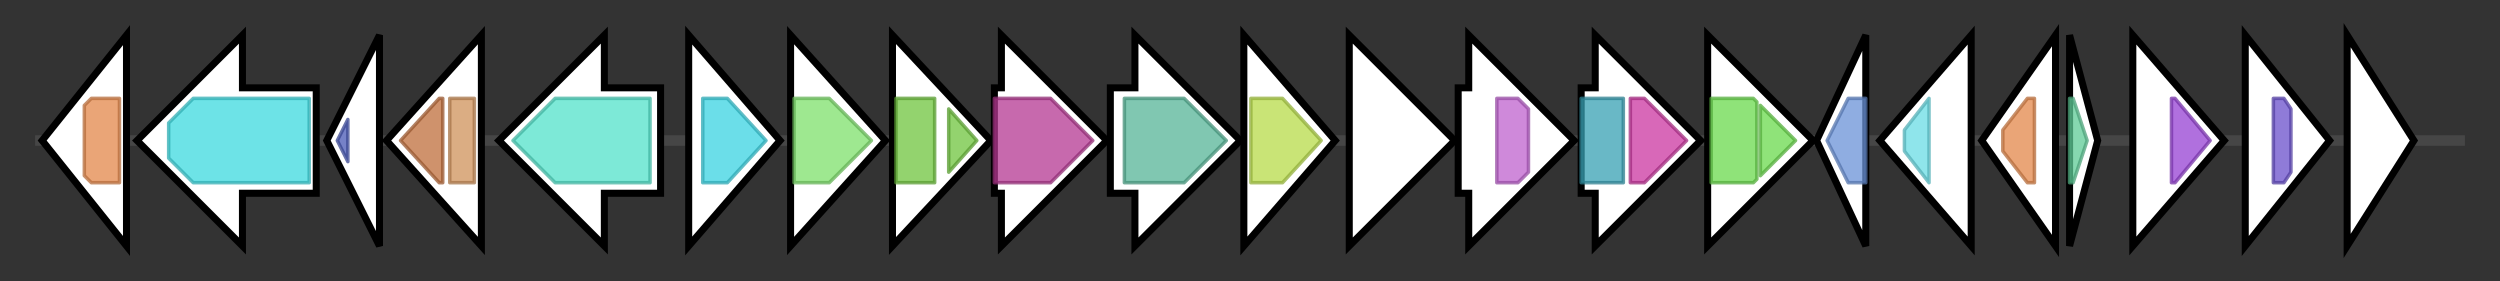 <svg version="1.1" baseProfile="full" xmlns="http://www.w3.org/2000/svg" width="711.5" height="80">
	<rect width="100%" height="100%" fill="#333333" stroke="none"/>
	<g>
		<line x1="10" y1="40.0" x2="701.5" y2="40.0" style="stroke:rgb(70,70,70); stroke-width:3 "/>
		<g>
			<title>
glycine-sarcosine methyltransferase</title>
			<polygon class="
glycine-sarcosine methyltransferase" points="12,40 36,10 36,70" fill="rgb(255,255,255)" fill-opacity="1.0" stroke="rgb(0,0,0)" stroke-width="2"  />
			<g>
				<title>Methyltransf_25 (PF13649)
"Methyltransferase domain"</title>
				<polygon class="PF13649" points="24,30 26,28 34,28 34,52 26,52 24,50" stroke-linejoin="round" width="10" height="24" fill="rgb(227,135,74)" stroke="rgb(181,108,59)" stroke-width="1" opacity="0.75" />
			</g>
		</g>
		<g>
			<title>
peptide synthase</title>
			<polygon class="
peptide synthase" points="90,25 69,25 69,10 39,40 69,70 69,55 90,55" fill="rgb(255,255,255)" fill-opacity="1.0" stroke="rgb(0,0,0)" stroke-width="2"  />
			<g>
				<title>AMP-binding (PF00501)
"AMP-binding enzyme"</title>
				<polygon class="PF00501" points="48,35 55,28 88,28 88,52 55,52 48,45" stroke-linejoin="round" width="40" height="24" fill="rgb(60,217,223)" stroke="rgb(48,173,178)" stroke-width="1" opacity="0.75" />
			</g>
		</g>
		<g>
			<title>
cyanate hydratase</title>
			<polygon class="
cyanate hydratase" points="93,40 108,10 108,70" fill="rgb(255,255,255)" fill-opacity="1.0" stroke="rgb(0,0,0)" stroke-width="2"  />
			<g>
				<title>Cyanate_lyase (PF02560)
"Cyanate lyase C-terminal domain"</title>
				<polygon class="PF02560" points="96,40 99,34 99,46" stroke-linejoin="round" width="6" height="24" fill="rgb(72,88,181)" stroke="rgb(57,70,144)" stroke-width="1" opacity="0.75" />
			</g>
		</g>
		<g>
			<title>
hypothetical protein</title>
			<polygon class="
hypothetical protein" points="110,40 137,10 137,70" fill="rgb(255,255,255)" fill-opacity="1.0" stroke="rgb(0,0,0)" stroke-width="2"  />
			<g>
				<title>MLTR_LBD (PF17765)
"MmyB-like transcription regulator ligand binding domain"</title>
				<polygon class="PF17765" points="114,40 125,28 126,28 126,52 125,52" stroke-linejoin="round" width="16" height="24" fill="rgb(190,109,59)" stroke="rgb(152,87,47)" stroke-width="1" opacity="0.75" />
			</g>
			<g>
				<title>HTH_31 (PF13560)
"Helix-turn-helix domain"</title>
				<rect class="PF13560" x="128" y="28" stroke-linejoin="round" width="7" height="24" fill="rgb(207,145,90)" stroke="rgb(165,116,72)" stroke-width="1" opacity="0.75" />
			</g>
		</g>
		<g>
			<title>
proline permease</title>
			<polygon class="
proline permease" points="188,25 172,25 172,10 142,40 172,70 172,55 188,55" fill="rgb(255,255,255)" fill-opacity="1.0" stroke="rgb(0,0,0)" stroke-width="2"  />
			<g>
				<title>AA_permease (PF00324)
"Amino acid permease"</title>
				<polygon class="PF00324" points="146,40 158,28 185,28 185,52 158,52" stroke-linejoin="round" width="43" height="24" fill="rgb(82,225,201)" stroke="rgb(65,180,160)" stroke-width="1" opacity="0.75" />
			</g>
		</g>
		<g>
			<title>dcsA
hypothetical protein</title>
			<polygon class="dcsA
hypothetical protein" points="196,10 222,40 196,70" fill="rgb(255,255,255)" fill-opacity="1.0" stroke="rgb(0,0,0)" stroke-width="2"  />
			<g>
				<title>YqcI_YcgG (PF08892)
"YqcI/YcgG family"</title>
				<polygon class="PF08892" points="200,28 207,28 218,40 207,52 200,52" stroke-linejoin="round" width="21" height="24" fill="rgb(58,210,225)" stroke="rgb(46,168,180)" stroke-width="1" opacity="0.75" />
			</g>
		</g>
		<g>
			<title>dcsB
arginase</title>
			<polygon class="dcsB
arginase" points="225,10 252,40 225,70" fill="rgb(255,255,255)" fill-opacity="1.0" stroke="rgb(0,0,0)" stroke-width="2"  />
			<g>
				<title>Arginase (PF00491)
"Arginase family"</title>
				<polygon class="PF00491" points="226,28 236,28 248,40 236,52 226,52" stroke-linejoin="round" width="25" height="24" fill="rgb(126,224,107)" stroke="rgb(100,179,85)" stroke-width="1" opacity="0.75" />
			</g>
		</g>
		<g>
			<title>dcsC
diaminopimelate epimerase</title>
			<polygon class="dcsC
diaminopimelate epimerase" points="254,10 282,40 254,70" fill="rgb(255,255,255)" fill-opacity="1.0" stroke="rgb(0,0,0)" stroke-width="2"  />
			<g>
				<title>DAP_epimerase (PF01678)
"Diaminopimelate epimerase"</title>
				<rect class="PF01678" x="255" y="28" stroke-linejoin="round" width="11" height="24" fill="rgb(111,196,62)" stroke="rgb(88,156,49)" stroke-width="1" opacity="0.75" />
			</g>
			<g>
				<title>DAP_epimerase (PF01678)
"Diaminopimelate epimerase"</title>
				<polygon class="PF01678" points="270,31 278,40 270,49" stroke-linejoin="round" width="11" height="24" fill="rgb(111,196,62)" stroke="rgb(88,156,49)" stroke-width="1" opacity="0.75" />
			</g>
		</g>
		<g>
			<title>dcsD
cysteine synthase</title>
			<polygon class="dcsD
cysteine synthase" points="283,25 285,25 285,10 315,40 285,70 285,55 283,55" fill="rgb(255,255,255)" fill-opacity="1.0" stroke="rgb(0,0,0)" stroke-width="2"  />
			<g>
				<title>PALP (PF00291)
"Pyridoxal-phosphate dependent enzyme"</title>
				<polygon class="PF00291" points="283,28 299,28 311,40 311,40 299,52 283,52" stroke-linejoin="round" width="28" height="24" fill="rgb(180,55,145)" stroke="rgb(144,44,116)" stroke-width="1" opacity="0.75" />
			</g>
		</g>
		<g>
			<title>dcsE
homoserine O-acetyltransferase</title>
			<polygon class="dcsE
homoserine O-acetyltransferase" points="316,25 323,25 323,10 353,40 323,70 323,55 316,55" fill="rgb(255,255,255)" fill-opacity="1.0" stroke="rgb(0,0,0)" stroke-width="2"  />
			<g>
				<title>Abhydrolase_1 (PF00561)
"alpha/beta hydrolase fold"</title>
				<polygon class="PF00561" points="320,28 337,28 349,40 337,52 320,52" stroke-linejoin="round" width="31" height="24" fill="rgb(86,180,151)" stroke="rgb(68,144,120)" stroke-width="1" opacity="0.75" />
			</g>
		</g>
		<g>
			<title>dcsF
short chain dehydrogenase</title>
			<polygon class="dcsF
short chain dehydrogenase" points="354,10 380,40 354,70" fill="rgb(255,255,255)" fill-opacity="1.0" stroke="rgb(0,0,0)" stroke-width="2"  />
			<g>
				<title>adh_short (PF00106)
"short chain dehydrogenase"</title>
				<polygon class="PF00106" points="356,28 365,28 376,40 376,40 365,52 356,52" stroke-linejoin="round" width="20" height="24" fill="rgb(182,219,73)" stroke="rgb(145,175,58)" stroke-width="1" opacity="0.75" />
			</g>
		</g>
		<g>
			<title>dcsG
hypothetical protein</title>
			<polygon class="dcsG
hypothetical protein" points="384,25 384,25 384,10 414,40 384,70 384,55 384,55" fill="rgb(255,255,255)" fill-opacity="1.0" stroke="rgb(0,0,0)" stroke-width="2"  />
		</g>
		<g>
			<title>dcsH
hypothetical protein</title>
			<polygon class="dcsH
hypothetical protein" points="415,25 418,25 418,10 448,40 418,70 418,55 415,55" fill="rgb(255,255,255)" fill-opacity="1.0" stroke="rgb(0,0,0)" stroke-width="2"  />
			<g>
				<title>CPSase_L_D2 (PF02786)
"Carbamoyl-phosphate synthase L chain, ATP binding domain"</title>
				<polygon class="PF02786" points="426,28 432,28 435,31 435,49 432,52 426,52" stroke-linejoin="round" width="9" height="24" fill="rgb(190,97,205)" stroke="rgb(151,77,164)" stroke-width="1" opacity="0.75" />
			</g>
		</g>
		<g>
			<title>dcsI
D-alanyl-D-alanine ligase</title>
			<polygon class="dcsI
D-alanyl-D-alanine ligase" points="450,25 454,25 454,10 484,40 454,70 454,55 450,55" fill="rgb(255,255,255)" fill-opacity="1.0" stroke="rgb(0,0,0)" stroke-width="2"  />
			<g>
				<title>Dala_Dala_lig_N (PF01820)
"D-ala D-ala ligase N-terminus"</title>
				<rect class="PF01820" x="450" y="28" stroke-linejoin="round" width="12" height="24" fill="rgb(55,160,179)" stroke="rgb(44,127,143)" stroke-width="1" opacity="0.75" />
			</g>
			<g>
				<title>Dala_Dala_lig_C (PF07478)
"D-ala D-ala ligase C-terminus"</title>
				<polygon class="PF07478" points="464,28 468,28 480,40 468,52 464,52" stroke-linejoin="round" width="19" height="24" fill="rgb(202,54,160)" stroke="rgb(161,43,127)" stroke-width="1" opacity="0.75" />
			</g>
		</g>
		<g>
			<title>dcsJ
membrane protein</title>
			<polygon class="dcsJ
membrane protein" points="486,25 486,25 486,10 516,40 486,70 486,55 486,55" fill="rgb(255,255,255)" fill-opacity="1.0" stroke="rgb(0,0,0)" stroke-width="2"  />
			<g>
				<title>EamA (PF00892)
"EamA-like transporter family"</title>
				<polygon class="PF00892" points="487,28 499,28 500,29 500,51 499,52 487,52" stroke-linejoin="round" width="13" height="24" fill="rgb(105,217,77)" stroke="rgb(84,173,61)" stroke-width="1" opacity="0.75" />
			</g>
			<g>
				<title>EamA (PF00892)
"EamA-like transporter family"</title>
				<polygon class="PF00892" points="501,30 511,40 501,50" stroke-linejoin="round" width="13" height="24" fill="rgb(105,217,77)" stroke="rgb(84,173,61)" stroke-width="1" opacity="0.75" />
			</g>
		</g>
		<g>
			<title>
acetyltransferase</title>
			<polygon class="
acetyltransferase" points="517,40 531,10 531,70" fill="rgb(255,255,255)" fill-opacity="1.0" stroke="rgb(0,0,0)" stroke-width="2"  />
			<g>
				<title>Acetyltransf_3 (PF13302)
"Acetyltransferase (GNAT) domain"</title>
				<polygon class="PF13302" points="520,40 526,28 531,28 531,52 526,52" stroke-linejoin="round" width="12" height="24" fill="rgb(105,146,215)" stroke="rgb(84,116,172)" stroke-width="1" opacity="0.75" />
			</g>
		</g>
		<g>
			<title>
aminoglycoside phosphotransferase</title>
			<polygon class="
aminoglycoside phosphotransferase" points="535,40 561,10 561,70" fill="rgb(255,255,255)" fill-opacity="1.0" stroke="rgb(0,0,0)" stroke-width="2"  />
			<g>
				<title>APH (PF01636)
"Phosphotransferase enzyme family"</title>
				<polygon class="PF01636" points="542,37 549,28 549,28 549,52 549,52 542,43" stroke-linejoin="round" width="7" height="24" fill="rgb(106,220,228)" stroke="rgb(84,176,182)" stroke-width="1" opacity="0.75" />
			</g>
		</g>
		<g>
			<title>
methyltransferase</title>
			<polygon class="
methyltransferase" points="564,40 585,10 585,70" fill="rgb(255,255,255)" fill-opacity="1.0" stroke="rgb(0,0,0)" stroke-width="2"  />
			<g>
				<title>Methyltransf_25 (PF13649)
"Methyltransferase domain"</title>
				<polygon class="PF13649" points="570,37 577,28 579,28 579,52 577,52 570,43" stroke-linejoin="round" width="9" height="24" fill="rgb(227,135,74)" stroke="rgb(181,108,59)" stroke-width="1" opacity="0.75" />
			</g>
		</g>
		<g>
			<title>
hypothetical protein</title>
			<polygon class="
hypothetical protein" points="589,10 597,40 589,70" fill="rgb(255,255,255)" fill-opacity="1.0" stroke="rgb(0,0,0)" stroke-width="2"  />
			<g>
				<title>DUF6225 (PF19735)
"Family of unknown function (DUF6225)"</title>
				<polygon class="PF19735" points="589,28 590,28 594,40 590,52 589,52" stroke-linejoin="round" width="8" height="24" fill="rgb(94,202,150)" stroke="rgb(75,161,120)" stroke-width="1" opacity="0.75" />
			</g>
		</g>
		<g>
			<title>
lipoprotein</title>
			<polygon class="
lipoprotein" points="607,10 633,40 607,70" fill="rgb(255,255,255)" fill-opacity="1.0" stroke="rgb(0,0,0)" stroke-width="2"  />
			<g>
				<title>DUF4232 (PF14016)
"Protein of unknown function (DUF4232)"</title>
				<polygon class="PF14016" points="618,28 619,28 629,40 619,52 618,52" stroke-linejoin="round" width="13" height="24" fill="rgb(149,65,211)" stroke="rgb(119,51,168)" stroke-width="1" opacity="0.75" />
			</g>
		</g>
		<g>
			<title>
transcriptional regulator</title>
			<polygon class="
transcriptional regulator" points="639,10 663,40 639,70" fill="rgb(255,255,255)" fill-opacity="1.0" stroke="rgb(0,0,0)" stroke-width="2"  />
			<g>
				<title>HTH_3 (PF01381)
"Helix-turn-helix"</title>
				<polygon class="PF01381" points="647,28 650,28 652,31 652,49 650,52 647,52" stroke-linejoin="round" width="5" height="24" fill="rgb(105,79,202)" stroke="rgb(83,63,161)" stroke-width="1" opacity="0.75" />
			</g>
		</g>
		<g>
			<title>
hypothetical protein</title>
			<polygon class="
hypothetical protein" points="668,10 687,40 668,70" fill="rgb(255,255,255)" fill-opacity="1.0" stroke="rgb(0,0,0)" stroke-width="2"  />
		</g>
	</g>
</svg>

